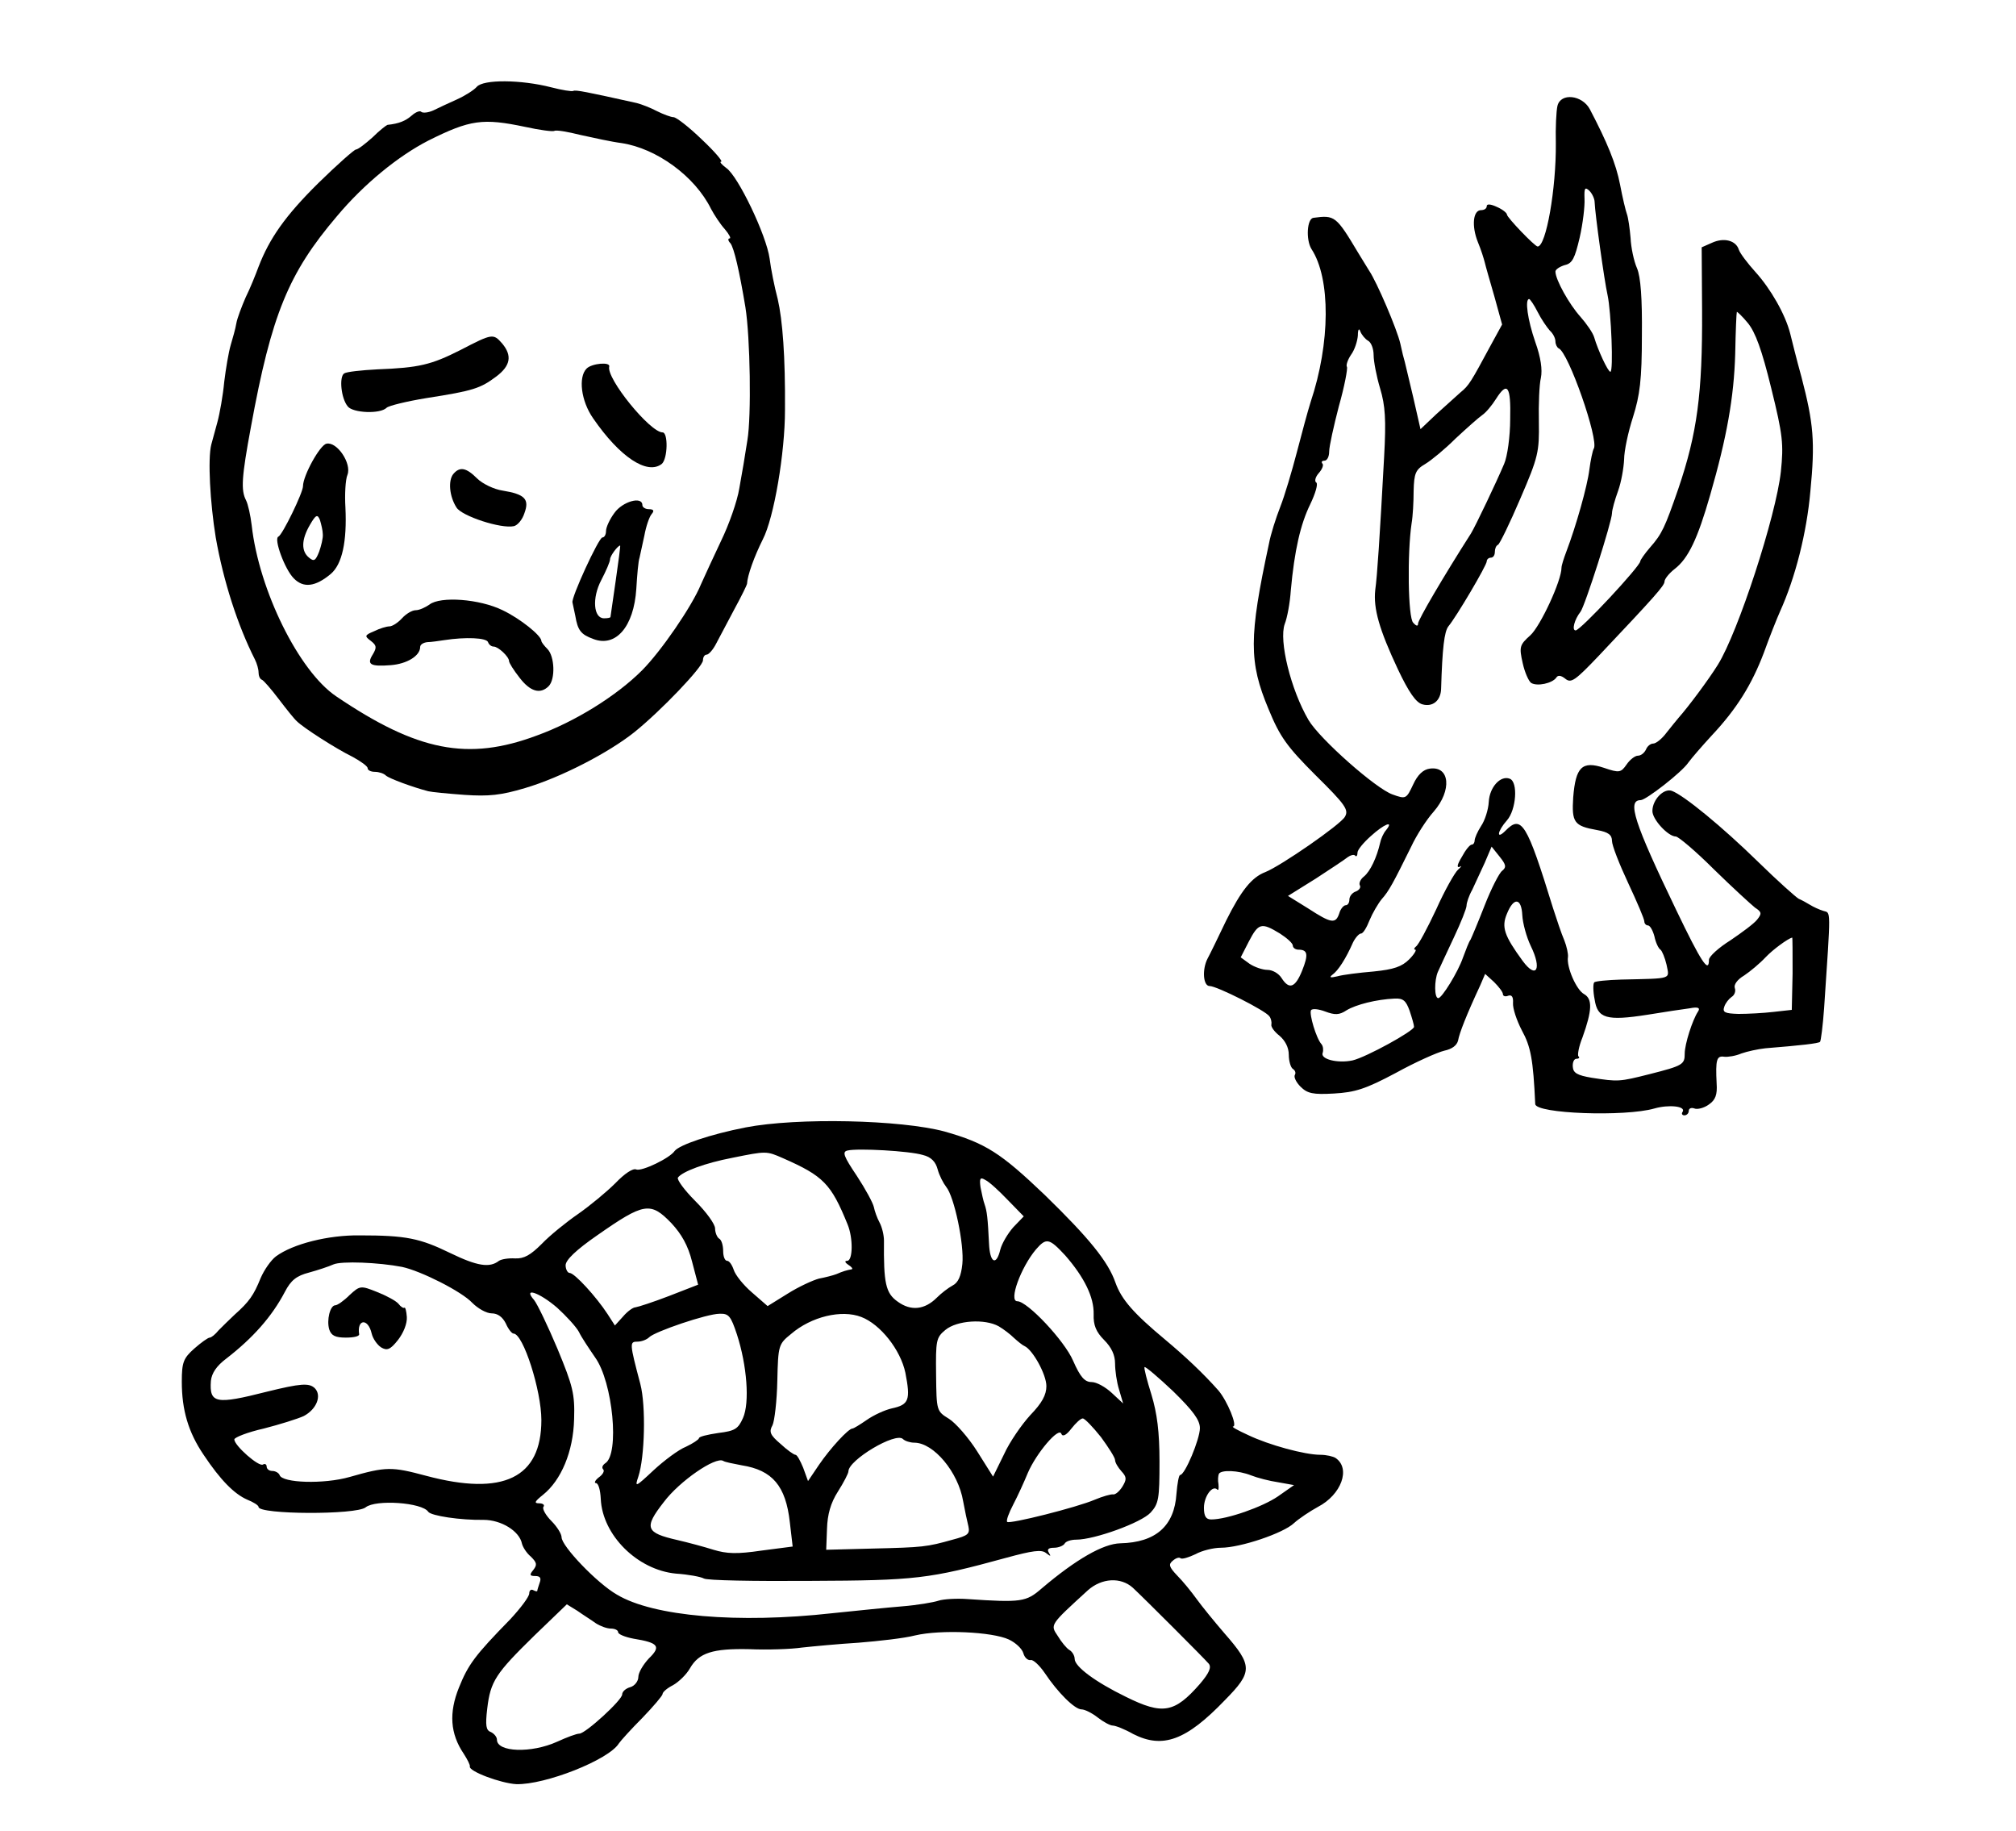 <?xml version="1.0" standalone="no"?>
<!DOCTYPE svg PUBLIC "-//W3C//DTD SVG 20010904//EN"
 "http://www.w3.org/TR/2001/REC-SVG-20010904/DTD/svg10.dtd">
<svg version="1.0" xmlns="http://www.w3.org/2000/svg"
 width="499pt" height="453pt" viewBox="0 0 499 453"
 preserveAspectRatio="xMidYMid meet">
<g transform="translate(0,453) scale(0.1,-0.1)"
fill="#000000" stroke="none">
<path d="M1180 4315 c-7 -8 -29 -22 -49 -31 -20 -9 -46 -21 -58 -27 -13 -6
-26 -7 -30 -4 -3 4 -14 0 -24 -9 -15 -13 -31 -20 -60 -23 -3 -1 -20 -14 -37
-31 -18 -16 -36 -30 -41 -30 -4 0 -46 -37 -93 -83 -82 -81 -121 -137 -148
-207 -7 -19 -21 -54 -32 -76 -10 -23 -21 -52 -23 -64 -2 -13 -9 -37 -14 -54
-5 -17 -12 -58 -16 -91 -3 -33 -11 -78 -17 -100 -6 -22 -13 -47 -15 -55 -9
-35 -3 -144 11 -230 19 -108 54 -217 97 -302 5 -10 9 -24 9 -32 0 -8 3 -16 8
-18 4 -1 23 -23 42 -48 19 -25 39 -50 45 -55 16 -16 97 -68 138 -88 20 -11 37
-23 37 -28 0 -5 8 -9 18 -9 10 0 22 -4 27 -9 9 -8 67 -29 105 -39 8 -2 49 -6
90 -9 60 -4 90 -1 150 17 88 26 206 87 270 138 66 53 170 162 170 178 0 8 4
14 9 14 5 0 16 12 24 28 8 15 28 53 45 85 17 31 31 60 31 62 1 21 18 68 39
110 28 54 55 215 55 320 1 133 -6 223 -18 275 -8 30 -17 75 -20 100 -8 58 -78
204 -107 224 -12 9 -18 16 -13 16 5 0 -16 25 -48 55 -31 30 -63 55 -70 55 -6
0 -25 7 -41 15 -15 8 -38 17 -50 20 -126 28 -151 33 -157 30 -3 -2 -28 2 -55
9 -74 19 -168 20 -184 1z m120 -99 c36 -8 68 -12 72 -10 4 3 33 -2 65 -10 32
-7 77 -17 101 -20 87 -13 182 -82 222 -163 8 -15 23 -38 34 -50 11 -13 16 -23
12 -23 -5 0 -4 -6 2 -12 9 -12 22 -68 37 -158 12 -75 15 -270 5 -329 -5 -33
-14 -87 -20 -119 -5 -32 -26 -91 -45 -130 -19 -40 -41 -88 -50 -108 -22 -54
-99 -166 -146 -213 -63 -63 -166 -127 -260 -161 -171 -64 -296 -39 -497 97
-92 62 -191 262 -209 423 -3 25 -9 52 -14 62 -13 25 -11 57 12 181 51 279 93
381 213 522 67 80 152 149 226 187 104 52 135 56 240 34z"/>
<path d="M1140 3664 c-73 -37 -103 -44 -206 -48 -39 -2 -76 -6 -82 -10 -13 -8
-8 -62 9 -82 13 -16 80 -19 96 -3 5 5 50 16 99 24 116 18 133 24 172 53 36 27
40 52 15 82 -22 25 -24 25 -103 -16z"/>
<path d="M1452 3618 c-21 -21 -14 -80 16 -123 66 -96 134 -141 170 -113 15 13
16 78 2 78 -31 0 -140 134 -132 163 3 12 -43 8 -56 -5z"/>
<path d="M808 3432 c-16 -3 -58 -79 -58 -105 0 -16 -51 -121 -61 -125 -12 -5
16 -81 38 -103 24 -25 54 -21 92 11 28 24 40 80 36 164 -2 32 0 69 5 81 11 28
-26 83 -52 77z m-9 -224 c1 -9 -4 -29 -9 -43 -9 -23 -13 -25 -25 -15 -20 16
-19 45 2 81 15 26 19 27 25 12 3 -10 7 -26 7 -35z"/>
<path d="M1122 3357 c-13 -16 -10 -55 8 -83 13 -21 110 -53 142 -46 9 2 21 16
26 32 13 35 1 47 -54 56 -21 3 -50 17 -63 30 -27 27 -43 30 -59 11z"/>
<path d="M1521 3261 c-12 -16 -21 -36 -21 -45 0 -9 -4 -16 -9 -16 -9 0 -78
-150 -74 -161 1 -4 4 -18 7 -33 6 -36 14 -46 44 -57 56 -22 101 30 107 124 2
34 5 69 8 77 2 8 7 33 12 55 4 22 12 46 18 53 7 8 5 12 -7 12 -9 0 -16 5 -16
10 0 23 -49 9 -69 -19z m3 -168 c-7 -49 -13 -89 -13 -90 -1 -2 -8 -3 -16 -3
-26 0 -30 50 -7 94 12 23 22 46 22 52 0 8 19 34 25 34 1 0 -4 -39 -11 -87z"/>
<path d="M1063 3034 c-10 -7 -25 -14 -34 -14 -9 0 -24 -9 -34 -20 -10 -11 -24
-20 -31 -20 -7 0 -24 -5 -38 -12 -24 -10 -24 -12 -8 -24 14 -11 15 -16 5 -33
-16 -25 -7 -31 44 -27 40 3 73 23 73 45 0 6 8 11 18 12 9 0 28 3 42 5 52 8
104 6 108 -5 2 -6 8 -11 14 -11 11 0 38 -25 38 -36 0 -4 11 -22 26 -41 26 -34
51 -42 72 -21 17 17 15 74 -3 92 -8 8 -15 17 -15 20 0 13 -52 55 -96 76 -57
28 -154 35 -181 14z"/>
<path d="M3855 4268 c-3 -13 -5 -54 -4 -93 1 -111 -24 -255 -45 -255 -7 0 -76
72 -76 79 0 4 -11 13 -25 19 -15 7 -25 8 -25 2 0 -6 -6 -10 -14 -10 -20 0 -24
-39 -8 -79 8 -19 15 -42 17 -50 2 -9 13 -47 24 -85 l19 -69 -29 -53 c-48 -89
-53 -98 -74 -115 -11 -10 -38 -34 -60 -54 l-39 -37 -18 79 c-10 43 -20 83 -21
88 -2 6 -7 26 -11 45 -8 35 -58 152 -77 180 -5 8 -17 28 -27 44 -55 92 -58 94
-111 87 -16 -2 -19 -54 -5 -77 48 -73 47 -233 -2 -379 -7 -22 -22 -78 -34
-124 -12 -46 -30 -107 -41 -135 -11 -28 -24 -69 -28 -91 -50 -232 -50 -293 -1
-410 28 -68 45 -92 116 -163 74 -73 83 -86 73 -103 -10 -19 -159 -122 -197
-137 -34 -13 -60 -46 -97 -120 -20 -42 -41 -85 -46 -94 -14 -27 -11 -68 5 -68
18 0 139 -61 148 -75 4 -5 6 -14 5 -20 -2 -5 7 -18 20 -28 14 -12 23 -29 23
-47 0 -16 5 -32 10 -35 6 -4 8 -10 5 -15 -3 -5 3 -18 14 -29 17 -17 31 -20 83
-17 52 3 78 11 153 51 49 27 103 51 120 55 19 4 31 13 34 25 3 18 21 64 55
137 l12 28 22 -20 c12 -12 22 -25 22 -30 0 -5 6 -7 13 -4 9 3 13 -3 12 -18 -1
-13 9 -43 22 -68 22 -40 28 -72 33 -182 1 -24 222 -32 295 -11 35 10 78 6 70
-8 -4 -5 -1 -9 4 -9 6 0 11 5 11 11 0 6 6 9 14 6 7 -3 24 1 36 10 16 11 21 24
19 52 -3 59 0 69 19 66 9 -1 28 2 42 8 14 5 41 11 60 13 87 7 132 12 135 16 2
2 7 40 10 83 17 253 17 235 -2 241 -10 3 -25 10 -33 15 -8 5 -21 12 -28 15 -7
4 -52 44 -100 91 -89 87 -184 165 -214 176 -20 7 -48 -22 -48 -50 0 -21 39
-63 58 -63 6 0 49 -36 94 -81 46 -45 92 -87 102 -95 17 -11 17 -15 5 -30 -8
-10 -38 -32 -66 -51 -29 -18 -53 -40 -53 -48 0 -35 -19 -6 -81 123 -105 218
-122 272 -88 272 13 0 102 69 118 93 8 11 34 41 57 66 63 67 100 127 130 206
14 39 32 84 40 102 38 84 66 195 75 297 12 123 8 168 -22 283 -12 43 -24 92
-28 108 -12 47 -48 110 -86 152 -19 21 -38 46 -41 55 -7 23 -37 31 -67 17
l-25 -11 1 -157 c1 -205 -12 -303 -59 -441 -33 -95 -40 -111 -70 -145 -13 -15
-24 -31 -24 -34 -1 -13 -148 -171 -160 -171 -10 0 -3 27 12 46 11 14 78 224
78 244 0 8 7 33 15 55 8 22 14 57 15 78 0 21 10 68 22 105 17 54 22 92 22 202
1 91 -3 145 -12 166 -8 18 -15 52 -16 75 -2 24 -6 51 -9 59 -3 8 -11 41 -17
73 -10 52 -32 105 -75 187 -19 35 -72 41 -80 8z m92 -238 c1 -29 24 -195 32
-230 9 -41 15 -190 7 -190 -6 0 -31 54 -40 85 -3 11 -19 34 -34 51 -28 31 -62
92 -62 112 0 5 10 12 23 16 19 4 25 17 37 68 8 35 13 78 12 96 -1 27 1 30 12
20 7 -7 13 -20 13 -28z m-141 -272 c9 -18 23 -38 30 -46 8 -7 14 -19 14 -27 0
-7 4 -15 8 -17 24 -9 100 -227 87 -248 -3 -5 -8 -29 -11 -52 -5 -41 -33 -140
-57 -203 -6 -16 -12 -34 -12 -40 0 -32 -52 -144 -77 -167 -27 -24 -28 -29 -19
-69 5 -23 15 -45 21 -49 15 -9 52 -1 62 13 4 7 12 6 23 -3 14 -11 24 -4 83 58
139 147 162 173 162 183 0 6 11 20 25 31 34 26 57 75 88 183 41 142 59 242 62
350 1 55 3 101 4 103 0 2 13 -10 27 -27 19 -23 35 -67 58 -161 29 -117 31
-139 24 -207 -12 -110 -106 -398 -156 -478 -23 -37 -73 -104 -97 -131 -5 -6
-19 -23 -30 -37 -11 -15 -26 -27 -33 -27 -7 0 -15 -7 -18 -15 -4 -8 -12 -15
-20 -15 -7 0 -20 -10 -28 -22 -14 -20 -18 -21 -56 -8 -54 18 -70 2 -76 -73 -4
-62 2 -71 59 -81 28 -5 37 -12 37 -27 0 -11 18 -57 40 -104 22 -47 40 -89 40
-95 0 -5 4 -10 9 -10 5 0 12 -12 16 -27 3 -15 10 -30 15 -33 4 -3 11 -20 15
-37 7 -37 17 -34 -112 -37 -34 -1 -65 -4 -67 -7 -3 -3 -3 -22 1 -42 7 -47 29
-54 131 -38 42 7 90 14 105 16 20 4 26 1 20 -8 -14 -21 -33 -81 -33 -104 0
-27 -4 -30 -87 -51 -75 -19 -78 -19 -143 -9 -36 6 -46 12 -47 27 -1 11 3 20 9
20 6 0 9 3 5 6 -3 3 1 25 10 47 24 67 25 95 4 107 -19 10 -44 67 -40 92 1 7
-3 26 -9 41 -7 16 -19 52 -28 80 -65 211 -78 232 -118 191 -23 -23 -20 -1 4
26 23 26 28 95 7 103 -23 9 -50 -21 -52 -57 -1 -20 -10 -47 -19 -60 -9 -14
-16 -30 -16 -36 0 -5 -3 -10 -7 -10 -5 0 -16 -14 -25 -31 -11 -18 -13 -27 -5
-24 6 4 5 1 -4 -7 -8 -7 -33 -51 -54 -98 -22 -47 -44 -88 -50 -92 -5 -4 -6 -8
-2 -8 4 0 -2 -11 -15 -24 -18 -18 -38 -25 -88 -30 -36 -3 -76 -8 -90 -12 -17
-4 -21 -3 -12 4 14 10 33 39 51 80 6 12 15 22 20 22 5 0 14 15 21 33 7 17 21
41 30 52 18 20 29 41 73 130 13 28 38 67 56 87 45 52 40 113 -10 106 -16 -2
-30 -15 -41 -39 -17 -36 -18 -37 -51 -25 -41 14 -180 137 -208 184 -44 75 -74
197 -59 238 6 15 13 52 15 83 9 99 24 164 48 213 13 27 20 51 15 54 -5 3 -2
14 6 23 9 10 13 21 9 24 -3 4 -1 7 5 7 7 0 12 10 12 23 0 12 11 62 24 112 14
49 22 93 20 97 -3 4 2 18 10 30 9 12 16 34 17 48 0 15 3 19 6 10 3 -8 12 -19
19 -23 8 -4 14 -20 14 -36 0 -15 7 -52 16 -82 13 -43 15 -78 10 -169 -11 -202
-17 -294 -22 -330 -5 -46 10 -98 56 -196 27 -57 45 -83 61 -87 25 -7 45 9 46
38 3 102 8 142 18 155 20 24 95 151 95 161 0 5 5 9 10 9 6 0 10 6 10 14 0 8 3
16 8 18 4 2 29 53 55 114 45 104 47 116 46 190 -1 43 1 93 5 109 4 20 0 50
-14 89 -19 55 -26 106 -15 106 2 0 12 -14 21 -32z m-68 -265 c0 -43 -7 -93
-15 -111 -19 -45 -71 -154 -82 -172 -69 -108 -131 -214 -131 -223 0 -7 -4 -7
-12 2 -13 12 -15 172 -4 246 3 17 5 53 5 80 1 44 5 53 29 67 15 9 49 37 75 63
27 25 56 51 66 58 9 6 24 24 34 40 28 44 37 32 35 -50z m-307 -1017 c-7 -8
-13 -22 -15 -32 -8 -35 -24 -70 -40 -83 -9 -7 -13 -17 -10 -22 3 -5 -2 -12
-10 -15 -9 -3 -16 -12 -16 -20 0 -8 -4 -14 -9 -14 -5 0 -13 -9 -16 -20 -9 -27
-20 -25 -77 12 l-50 31 69 43 c37 24 73 48 79 53 7 5 15 7 18 4 3 -4 6 -1 6 7
0 7 15 25 33 41 33 30 58 40 38 15z m287 -101 c-7 -5 -27 -44 -43 -85 -16 -41
-32 -79 -35 -85 -4 -5 -12 -26 -19 -45 -12 -35 -52 -100 -61 -100 -10 0 -10
44 -1 65 5 11 23 50 40 86 17 36 31 71 31 78 0 7 6 25 14 39 7 15 21 45 31 67
l17 40 20 -25 c16 -20 17 -26 6 -35z m50 -110 c1 -19 10 -53 21 -76 28 -57 14
-83 -20 -37 -46 63 -53 84 -39 117 17 42 36 39 38 -4z m-600 -45 c17 -11 32
-24 32 -30 0 -5 6 -10 14 -10 23 0 25 -12 9 -52 -17 -42 -32 -48 -51 -18 -7
11 -22 20 -35 20 -12 0 -32 7 -44 15 l-22 16 20 39 c24 46 31 48 77 20z m1269
-99 l-2 -90 -45 -5 c-25 -3 -64 -5 -87 -5 -34 1 -40 4 -35 18 3 9 11 19 18 24
7 4 11 14 8 22 -3 8 6 21 23 31 15 10 39 30 53 45 19 20 55 46 66 49 1 0 1
-40 1 -89z m-948 -92 c6 -18 11 -35 11 -40 0 -10 -118 -75 -152 -83 -37 -8
-81 3 -74 19 2 7 1 16 -3 21 -13 14 -31 75 -26 84 3 5 19 3 35 -3 24 -9 35 -9
53 3 23 14 74 27 119 29 21 1 28 -5 37 -30z"/>
<path d="M1845 1740 c-87 -17 -163 -43 -175 -58 -12 -18 -81 -51 -95 -46 -8 4
-29 -10 -52 -34 -21 -21 -62 -55 -92 -76 -29 -20 -70 -53 -90 -74 -28 -28 -44
-37 -66 -36 -17 1 -34 -2 -40 -6 -23 -18 -54 -13 -120 19 -76 37 -110 44 -225
44 -77 1 -165 -21 -207 -52 -12 -9 -29 -33 -38 -54 -17 -42 -28 -58 -64 -90
-13 -12 -31 -30 -40 -39 -8 -10 -18 -18 -22 -18 -4 0 -21 -12 -38 -27 -27 -24
-31 -34 -31 -82 0 -70 16 -125 54 -181 42 -63 76 -97 108 -111 15 -6 28 -14
28 -18 0 -19 242 -20 265 -1 25 20 140 12 155 -11 7 -10 80 -21 137 -20 44 0
89 -28 95 -59 2 -8 11 -23 22 -32 15 -15 16 -20 6 -33 -10 -12 -9 -15 5 -15
12 0 15 -5 11 -16 -3 -9 -6 -18 -6 -20 0 -3 -4 -2 -10 1 -5 3 -10 0 -10 -8 0
-8 -21 -36 -47 -64 -88 -90 -104 -112 -127 -169 -25 -62 -22 -114 12 -164 9
-14 16 -28 15 -31 -4 -12 77 -42 115 -44 71 -2 229 60 254 101 4 6 30 35 58
63 27 28 50 55 50 59 0 5 12 15 26 22 14 8 33 26 42 42 22 38 56 49 147 47 44
-2 103 0 130 4 28 3 91 9 140 12 50 4 113 11 140 18 64 15 191 9 232 -10 17
-8 33 -23 36 -34 3 -11 11 -18 18 -17 6 2 22 -13 35 -32 32 -48 74 -90 91 -90
8 0 26 -9 40 -20 14 -11 31 -20 37 -20 7 0 30 -9 51 -21 73 -37 131 -16 227
84 69 70 69 85 -1 165 -25 29 -56 67 -69 85 -13 18 -34 44 -48 58 -21 22 -22
28 -11 37 8 7 16 9 19 6 4 -3 20 2 37 10 16 9 45 16 63 16 48 0 155 36 181 61
12 11 39 29 59 40 58 30 82 95 44 121 -6 4 -23 8 -38 8 -38 0 -127 24 -179 49
-24 11 -41 20 -37 21 12 0 -14 63 -36 89 -38 43 -83 85 -132 126 -78 65 -108
99 -123 141 -18 52 -65 110 -175 217 -109 104 -146 128 -248 157 -108 29 -364
35 -493 10z m439 -68 c21 -5 32 -17 37 -36 4 -15 14 -34 21 -43 20 -24 45
-143 40 -191 -3 -29 -10 -46 -24 -53 -11 -6 -28 -19 -39 -30 -30 -30 -64 -34
-97 -10 -30 21 -35 46 -34 151 0 14 -5 34 -11 45 -6 11 -12 28 -14 38 -2 10
-21 45 -42 77 -33 49 -37 60 -23 63 25 6 153 -1 186 -11z m-346 -8 c100 -44
119 -63 160 -164 14 -34 13 -90 -1 -90 -7 0 -6 -4 3 -10 8 -5 12 -10 8 -11
-12 -2 -22 -5 -38 -12 -8 -3 -27 -8 -43 -11 -15 -4 -50 -20 -77 -37 l-50 -31
-39 34 c-21 18 -41 43 -45 56 -4 12 -11 22 -16 22 -6 0 -10 11 -10 24 0 14 -4
28 -10 31 -5 3 -10 15 -10 25 0 11 -22 41 -49 68 -27 27 -46 53 -43 58 11 15
67 36 135 49 84 17 84 17 125 -1z m556 -103 l40 -41 -26 -27 c-14 -16 -28 -40
-32 -55 -10 -42 -26 -33 -28 15 -3 62 -5 80 -11 97 -3 8 -7 27 -10 42 -3 22
-1 26 12 18 9 -4 34 -27 55 -49z m-832 -58 c25 -27 41 -55 51 -95 l15 -57 -72
-28 c-39 -15 -76 -27 -83 -28 -6 0 -20 -10 -31 -23 l-20 -22 -18 28 c-28 43
-82 102 -94 102 -5 0 -10 9 -10 19 0 13 26 38 78 74 116 81 132 84 184 30z
m975 -80 c47 -54 71 -103 70 -145 -1 -27 6 -44 26 -64 18 -18 27 -37 27 -58 0
-17 4 -46 10 -65 l10 -34 -28 26 c-16 15 -38 27 -50 27 -17 0 -28 12 -46 53
-21 49 -113 147 -138 147 -22 0 9 84 46 128 26 30 33 28 73 -15z m-1642 -28
c47 -10 148 -61 174 -89 14 -14 35 -26 48 -26 15 0 27 -9 35 -25 6 -14 15 -25
19 -25 24 0 69 -141 69 -214 0 -143 -94 -189 -285 -138 -86 23 -99 23 -190 -3
-63 -18 -167 -15 -173 5 -2 5 -10 10 -18 10 -8 0 -14 5 -14 11 0 5 -4 8 -9 5
-10 -7 -71 47 -71 62 0 5 33 18 73 27 39 10 84 24 99 31 32 17 45 51 27 69
-14 13 -34 12 -119 -9 -126 -32 -142 -29 -138 27 2 19 14 37 38 55 66 51 113
104 145 165 15 29 29 40 60 48 22 6 49 15 60 20 20 9 113 5 170 -6z m384 -101
c22 -20 47 -47 54 -60 6 -13 25 -41 40 -63 44 -61 61 -240 25 -262 -7 -5 -9
-11 -5 -15 4 -4 -1 -13 -11 -20 -9 -7 -12 -14 -7 -14 6 0 11 -17 12 -39 4 -90
91 -176 186 -185 31 -2 62 -8 69 -12 7 -5 125 -7 263 -6 262 1 295 5 485 57
66 18 88 21 99 12 12 -9 13 -9 7 1 -5 8 -1 12 13 12 11 0 23 5 26 10 3 6 16
10 29 10 45 0 161 42 184 67 20 22 22 34 22 126 0 74 -6 120 -20 166 -11 35
-19 66 -17 68 2 2 34 -25 71 -60 49 -48 66 -71 66 -91 0 -27 -37 -116 -49
-116 -3 0 -7 -21 -9 -46 -5 -80 -51 -121 -139 -123 -42 -1 -109 -39 -195 -112
-38 -33 -50 -35 -183 -26 -27 2 -60 0 -72 -4 -12 -4 -52 -11 -90 -14 -37 -3
-115 -11 -173 -17 -233 -26 -443 -8 -533 46 -49 28 -137 120 -137 142 0 8 -11
26 -25 40 -14 14 -23 30 -20 35 4 5 -1 9 -11 9 -13 0 -10 5 10 21 45 36 75
107 77 187 2 63 -3 82 -41 174 -24 57 -50 111 -58 121 -29 33 13 19 57 -19z
m445 -66 c25 -77 32 -169 15 -207 -12 -27 -20 -32 -61 -37 -27 -4 -48 -9 -48
-13 0 -3 -15 -13 -32 -21 -18 -7 -54 -34 -80 -58 -46 -43 -47 -43 -38 -16 16
48 19 175 5 229 -27 102 -27 105 -7 105 10 0 23 5 29 11 14 14 143 58 174 58
23 1 28 -6 43 -51z m308 43 c47 -18 97 -81 109 -138 13 -67 9 -79 -33 -88 -18
-4 -46 -17 -63 -29 -16 -11 -32 -21 -35 -21 -10 0 -55 -49 -83 -90 l-27 -40
-12 33 c-7 17 -15 32 -19 32 -4 0 -21 12 -37 27 -26 22 -29 30 -20 46 5 10 11
60 12 110 2 88 3 91 34 116 50 43 125 61 174 42z m340 -23 c12 -7 29 -20 38
-29 10 -9 21 -18 26 -20 20 -9 54 -70 54 -99 0 -22 -11 -42 -40 -72 -21 -23
-51 -66 -65 -97 l-27 -55 -39 62 c-22 35 -54 71 -70 81 -31 19 -31 20 -32 109
-1 85 0 92 23 111 29 24 98 28 132 9z m253 -274 c19 -26 35 -51 35 -57 0 -6 7
-18 16 -28 13 -14 13 -20 2 -38 -7 -11 -17 -20 -23 -19 -5 1 -26 -5 -45 -13
-44 -19 -211 -61 -217 -55 -3 3 4 22 15 43 11 21 27 56 36 78 21 49 77 115 83
97 3 -8 12 -4 25 13 11 14 23 25 28 25 5 0 25 -21 45 -46z m-462 -14 c48 0
109 -73 121 -145 4 -22 10 -50 13 -62 4 -19 -1 -23 -39 -33 -64 -18 -73 -19
-198 -22 l-115 -3 2 52 c1 35 9 64 27 92 14 22 26 45 26 50 0 28 117 98 135
80 5 -5 18 -9 28 -9z m-427 -56 c76 -12 109 -51 119 -141 l7 -60 -77 -10 c-61
-9 -86 -8 -119 2 -22 7 -63 18 -89 24 -79 18 -84 30 -34 94 39 52 128 113 147
102 4 -3 25 -7 46 -11z m1261 -25 c15 -6 46 -14 67 -17 l39 -7 -40 -28 c-38
-26 -126 -57 -165 -57 -13 0 -18 8 -18 29 0 28 21 57 33 45 3 -3 4 2 3 13 -2
10 -1 21 1 26 6 10 47 9 80 -4z m-293 -278 c30 -28 176 -174 188 -188 7 -9 1
-23 -22 -50 -63 -72 -92 -77 -183 -32 -76 37 -127 75 -127 94 0 8 -6 18 -13
22 -7 4 -20 20 -29 35 -19 28 -19 27 75 113 34 30 81 33 111 6z m-1329 -88
c11 -7 27 -13 37 -13 10 0 18 -4 18 -9 0 -5 17 -12 38 -16 62 -10 69 -19 38
-49 -14 -15 -26 -35 -26 -46 0 -10 -9 -22 -20 -25 -11 -3 -20 -11 -20 -18 0
-14 -91 -97 -106 -97 -7 0 -31 -9 -55 -20 -64 -29 -149 -26 -149 5 0 7 -7 15
-15 19 -12 4 -14 16 -9 58 8 68 21 87 117 181 l80 77 26 -16 c14 -10 35 -23
46 -31z"/>
<path d="M865 1325 c-14 -14 -30 -25 -35 -25 -13 0 -22 -37 -15 -60 5 -15 15
-20 41 -20 19 0 33 3 33 8 -6 38 22 41 31 2 3 -13 14 -28 23 -34 15 -9 23 -6
42 18 14 18 23 41 22 57 -1 15 -4 25 -6 23 -2 -2 -9 2 -15 10 -6 7 -30 20 -53
29 -40 16 -42 16 -68 -8z"/>
</g>
</svg>
